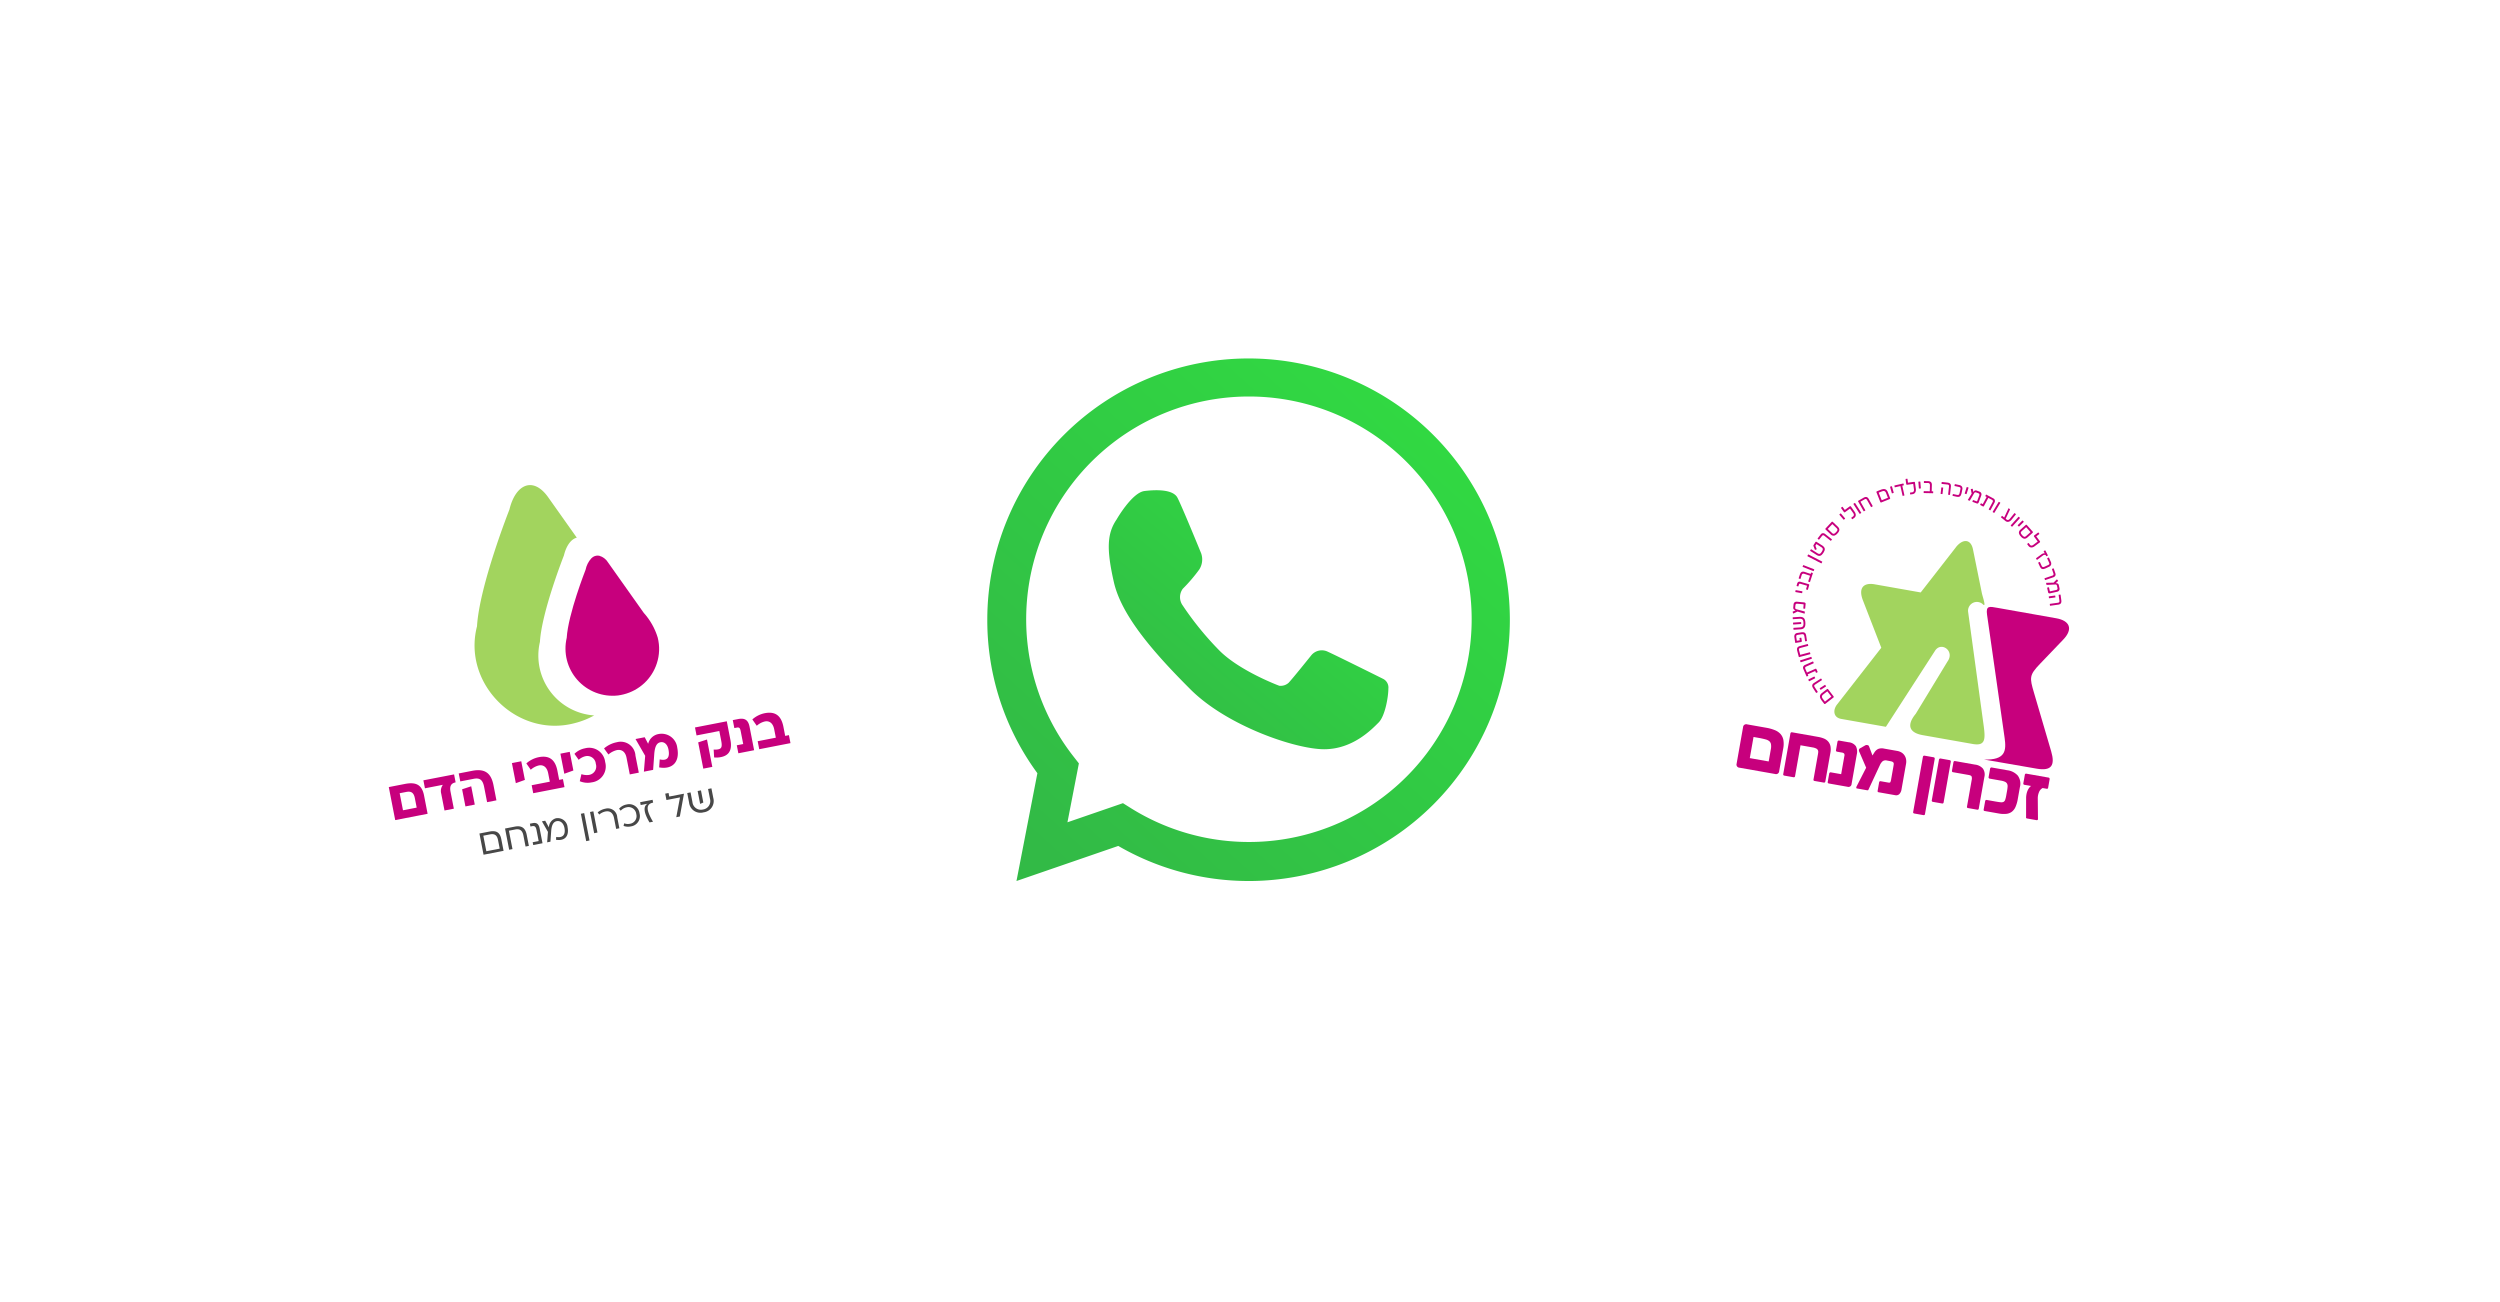 <svg xmlns="http://www.w3.org/2000/svg" xmlns:xlink="http://www.w3.org/1999/xlink" width="420.479" height="218.96" viewBox="0 0 420.479 218.96"><defs><style>.a{fill:none;}.b{fill:#c7007d;}.c{fill:#fff;}.d{clip-path:url(#c);}.e{fill:#a2d45e;}.f{clip-path:url(#f);}.g{isolation:isolate;}.h{fill:#474747;}.i{stroke:rgba(0,0,0,0);fill:url(#i);}.j{filter:url(#g);}.k{filter:url(#d);}.l{filter:url(#a);}</style><filter id="a" x="219.939" y="15.175" width="200.54" height="203.785" filterUnits="userSpaceOnUse"><feOffset dy="5" input="SourceAlpha"/><feGaussianBlur stdDeviation="14" result="b"/><feFlood flood-color="#cb007b" flood-opacity="0.161"/><feComposite operator="in" in2="b"/><feComposite in="SourceGraphic"/></filter><clipPath id="c"><rect class="a" width="52.42" height="56.164" transform="translate(0 -0.42)"/></clipPath><filter id="d" x="0" y="15.174" width="200.54" height="203.785" filterUnits="userSpaceOnUse"><feOffset dy="5" input="SourceAlpha"/><feGaussianBlur stdDeviation="14" result="e"/><feFlood flood-color="#cb007b" flood-opacity="0.161"/><feComposite operator="in" in2="e"/><feComposite in="SourceGraphic"/></filter><clipPath id="f"><path class="b" d="M94.344,100.294a7.86,7.86,0,0,1-6.471,4.044,7.77,7.77,0,0,1-.979,0,7.933,7.933,0,0,1-6.6-11.158c.989-3.863,5.3-10.628,5.3-10.628a4,4,0,0,1,1.313-1.7,1.456,1.456,0,0,1,1.369-.192,2.579,2.579,0,0,1,1.282,1.449l4.251,9.42a10.961,10.961,0,0,1,1.512,4.529A7.808,7.808,0,0,1,94.344,100.294Z" transform="translate(-79.564 -80.568)"/></clipPath><filter id="g" x="100.76" y="0" width="218.959" height="218.959" filterUnits="userSpaceOnUse"><feOffset dy="5" input="SourceAlpha"/><feGaussianBlur stdDeviation="14" result="h"/><feFlood flood-color="#cb007b" flood-opacity="0.161"/><feComposite operator="in" in2="h"/><feComposite in="SourceGraphic"/></filter><linearGradient id="i" x1="0.105" y1="0.937" x2="1.099" y2="-0.161" gradientUnits="objectBoundingBox"><stop offset="0" stop-color="#32ba46"/><stop offset="1" stop-color="#30e341"/></linearGradient></defs><g transform="translate(784.24 11440.479)"><g transform="matrix(0.985, 0.174, -0.174, 0.985, -1591.48, -16.337)"><g class="l" transform="matrix(0.98, -0.17, 0.17, 0.98, -1188.8, -11390.76)"><rect class="c" width="100" height="104" rx="12" transform="matrix(0.98, 0.17, -0.17, 0.98, 280, 52.17)"/></g><g class="d" transform="translate(-882.174 -11364.564)"><path class="b" d="M-2891.72,114.888l.922-1.022-.831-.76-.591.654a.59.59,0,0,0-.132.215.361.361,0,0,0-.008.195.46.46,0,0,0,.094.186,1.415,1.415,0,0,0,.177.187Zm-.047-2.116a.142.142,0,0,1,.228-.012l1.074.982a.146.146,0,0,1,.012.234l-1.128,1.249a.146.146,0,0,1-.233.012l-.454-.417a2.207,2.207,0,0,1-.283-.311.823.823,0,0,1-.145-.31.622.622,0,0,1,.02-.319.974.974,0,0,1,.214-.342Zm-1.605.906a.063.063,0,0,1-.044.016.051.051,0,0,1-.042-.017l-.616-.67a1.3,1.3,0,0,1-.155-.208.528.528,0,0,1-.072-.218.464.464,0,0,1,.044-.234.823.823,0,0,1,.2-.252l.97-.9a.051.051,0,0,1,.082,0l.139.151a.062.062,0,0,1,.018.041.054.054,0,0,1-.022.043l-.9.843a1.421,1.421,0,0,0-.124.127.3.3,0,0,0-.064.117.17.17,0,0,0,.016.122.637.637,0,0,0,.11.153l.622.667a.062.062,0,0,1,.014.042.064.064,0,0,1-.02.045Zm1.14-1.551a.053.053,0,0,1,.084,0l.136.149a.052.052,0,0,1,0,.085l-.72.67a.054.054,0,0,1-.086,0l-.137-.151a.053.053,0,0,1,0-.084Zm-2.017-1.07a.05.05,0,0,1,.046-.01.07.07,0,0,1,.037.022l.121.164a.068.068,0,0,1,.015.047.055.055,0,0,1-.021.042l-.841.631a.056.056,0,0,1-.046.011.064.064,0,0,1-.044-.026l-.122-.163a.061.061,0,0,1-.008-.044.058.058,0,0,1,.024-.042Zm-.666-2.456a.053.053,0,0,1,.049-.008.077.077,0,0,1,.037.031l.109.164a.07.07,0,0,1,.013.047.054.054,0,0,1-.027.042l-1.11.747a.289.289,0,0,0-.15.192.4.4,0,0,0,.084.239l.359.541,1.27-.854a.14.14,0,0,1,.22.042l.254.383a.052.052,0,0,1-.017.081l-.166.111a.05.05,0,0,1-.08-.016l-.162-.244-1.141.767.122.183a.053.053,0,0,1-.019.082l-.162.109a.062.062,0,0,1-.045.011.046.046,0,0,1-.039-.024l-.73-1.1a.5.5,0,0,1-.09-.41.594.594,0,0,1,.261-.337Zm-.416-.714a.05.05,0,0,1,.049,0,.061.061,0,0,1,.03.03l.094.179a.078.078,0,0,1,.008.049.049.049,0,0,1-.031.039l-1.667.881a.059.059,0,0,1-.047,0,.059.059,0,0,1-.038-.033l-.1-.179a.053.053,0,0,1,0-.045.062.062,0,0,1,.027-.039Zm-.964-2.024a.053.053,0,0,1,.047,0,.071.071,0,0,1,.032.033l.083.183a.075.075,0,0,1,.007.048.056.056,0,0,1-.034.034l-1.12.521c-.061.029-.114.056-.158.082a.271.271,0,0,0-.1.089.2.2,0,0,0-.021.124.626.626,0,0,0,.058.179l.321.7,1.479-.686a.052.052,0,0,1,.048,0,.067.067,0,0,1,.03.029l.086.186a.08.08,0,0,1,0,.049.056.056,0,0,1-.033.036l-1.71.793a.046.046,0,0,1-.048,0,.051.051,0,0,1-.036-.033l-.43-.935a1.228,1.228,0,0,1-.083-.246.561.561,0,0,1,0-.234.453.453,0,0,1,.114-.212.79.79,0,0,1,.26-.179Zm-1.27-.859a.058.058,0,0,1,.05,0,.068.068,0,0,1,.032.04l.149.441a.207.207,0,0,1,.013.119.121.121,0,0,1-.043.073.217.217,0,0,1-.076.045c-.028.012-.06.022-.09.033l-.765.265a.061.061,0,0,1-.044,0,.053.053,0,0,1-.033-.035l-.282-.835a.74.74,0,0,1-.017-.52.63.63,0,0,1,.414-.322l.531-.182a1.852,1.852,0,0,1,.358-.087.577.577,0,0,1,.27.028.459.459,0,0,1,.2.164,1.158,1.158,0,0,1,.156.319l.259.771c.014.041,0,.069-.035.082l-.189.064q-.054.018-.076-.044l-.25-.741a.775.775,0,0,0-.1-.2.246.246,0,0,0-.116-.1.281.281,0,0,0-.156-.009,1.8,1.8,0,0,0-.22.062l-.462.158c-.07.024-.126.046-.175.069a.25.25,0,0,0-.1.082.193.193,0,0,0-.029.124.75.75,0,0,0,.044.2l.19.564.478-.162-.107-.319a.057.057,0,0,1,.036-.082Zm-.882-3.4a1.451,1.451,0,0,1,.448-.047.69.69,0,0,1,.331.11.719.719,0,0,1,.233.266,1.7,1.7,0,0,1,.156.426,2.166,2.166,0,0,1,.068.47.859.859,0,0,1-.065.366.669.669,0,0,1-.219.266,1.133,1.133,0,0,1-.4.17l-1.076.265a.058.058,0,0,1-.046-.01.064.064,0,0,1-.029-.042l-.048-.19a.059.059,0,0,1,.009-.047.056.056,0,0,1,.037-.03l1.059-.26a.807.807,0,0,0,.3-.131.4.4,0,0,0,.136-.2.625.625,0,0,0,.017-.256,2.141,2.141,0,0,0-.056-.306,1.489,1.489,0,0,0-.088-.271.463.463,0,0,0-.141-.188.484.484,0,0,0-.228-.085,1,1,0,0,0-.344.036l-1,.246a.083.083,0,0,1-.045,0,.045.045,0,0,1-.029-.034l-.051-.208a.049.049,0,0,1,.01-.044.09.09,0,0,1,.039-.023Zm.4.817a.053.053,0,0,1,.046.009.057.057,0,0,1,.025.035l.049.2a.06.06,0,0,1-.006.046.057.057,0,0,1-.038.025l-1.21.3a.06.06,0,0,1-.046-.006.057.057,0,0,1-.03-.038l-.047-.2a.057.057,0,0,1,.01-.044.056.056,0,0,1,.037-.03Zm-.074-3.354a.377.377,0,0,1,.242.042.2.2,0,0,1,.1.171l.061.743a.069.069,0,0,1-.012.045.053.053,0,0,1-.042.023l-.2.016a.059.059,0,0,1-.046-.013.072.072,0,0,1-.018-.043l-.046-.56c0-.05-.018-.078-.044-.085a.516.516,0,0,0-.131,0l-.879.074a.52.52,0,0,0-.167.036.194.194,0,0,0-.089.076.242.242,0,0,0-.032.111.839.839,0,0,0,0,.141l.023.293a1.051,1.051,0,0,0,.016.11.241.241,0,0,0,.044.086.219.219,0,0,0,.079.06.425.425,0,0,0,.134.032l1.412.127a.04.04,0,0,1,.034.028c0,.016.005.031.008.047l.019.246a.029.029,0,0,1-.024.034.109.109,0,0,1-.052,0l-1.172-.137-.576.434a.061.061,0,0,1-.044.015.053.053,0,0,1-.037-.018l-.123-.194a.064.064,0,0,1,.008-.088l.411-.281-.167-.049a.4.4,0,0,1-.212-.138.483.483,0,0,1-.079-.25l-.04-.489a.549.549,0,0,1,.018-.2.421.421,0,0,1,.083-.168.457.457,0,0,1,.153-.123.623.623,0,0,1,.219-.059Zm-.606-1.79a.049.049,0,0,1,.043.021.055.055,0,0,1,.015.04v.2a.066.066,0,0,1-.017.046.05.05,0,0,1-.042.02l-1.05,0a.062.062,0,0,1-.044-.021.07.07,0,0,1-.019-.046v-.2a.053.053,0,0,1,.02-.04.056.056,0,0,1,.042-.021Zm.849-1.367a.142.142,0,0,1,.142.178l-.082.744c0,.04-.026.057-.066.052l-.2-.021c-.039,0-.055-.025-.052-.066l.064-.581-1.151-.127a.542.542,0,0,0-.082,0,.2.2,0,0,0-.07.016.1.1,0,0,0-.052.048.247.247,0,0,0-.028.1l-.031.287a.059.059,0,0,1-.02.04.06.06,0,0,1-.046.013l-.2-.02a.065.065,0,0,1-.04-.023.058.058,0,0,1-.015-.044l.035-.328a.453.453,0,0,1,.161-.346.544.544,0,0,1,.378-.067Zm-1.748-.643a.074.074,0,0,1-.041-.022.056.056,0,0,1-.012-.046l.089-.613a1.163,1.163,0,0,1,.066-.262.529.529,0,0,1,.128-.2.455.455,0,0,1,.209-.115.774.774,0,0,1,.318-.007l1.049.153.027-.194a.047.047,0,0,1,.025-.04.051.051,0,0,1,.042-.011l.2.028a.054.054,0,0,1,.049.069l-.213,1.477a.052.052,0,0,1-.067.05l-.2-.029a.065.065,0,0,1-.037-.022.058.058,0,0,1-.013-.047l.14-.963-.966-.141a.487.487,0,0,0-.308.032.367.367,0,0,0-.137.281l-.079.6a.055.055,0,0,1-.025.042.068.068,0,0,1-.047.007Zm2.223-1.982a.051.051,0,0,1,.039.027.071.071,0,0,1,.009.043l-.042.2a.075.075,0,0,1-.023.043.054.054,0,0,1-.049.01l-1.847-.369a.068.068,0,0,1-.038-.029.054.054,0,0,1-.01-.05l.039-.2a.064.064,0,0,1,.028-.037.062.062,0,0,1,.046-.01Zm1.109-1.512a.054.054,0,0,1,.034.032.073.073,0,0,1,0,.042l-.061.2a.077.077,0,0,1-.028.041.044.044,0,0,1-.044.005l-2.445-.762a.063.063,0,0,1-.034-.034.056.056,0,0,1-.005-.049l.06-.2a.055.055,0,0,1,.031-.033.067.067,0,0,1,.047-.006Zm-.434-2.661a1.282,1.282,0,0,1,.343.218.571.571,0,0,1,.165.256.639.639,0,0,1,.01.311,2.2,2.2,0,0,1-.119.381,2.206,2.206,0,0,1-.184.35.7.7,0,0,1-.224.223.561.561,0,0,1-.3.076,1.063,1.063,0,0,1-.394-.1l-1.122-.462a.064.064,0,0,1-.033-.031.049.049,0,0,1,0-.047l.076-.189a.056.056,0,0,1,.033-.031.055.055,0,0,1,.048,0l1.127.465a.707.707,0,0,0,.242.061.3.3,0,0,0,.177-.044.451.451,0,0,0,.135-.149,1.925,1.925,0,0,0,.12-.249,1.558,1.558,0,0,0,.086-.268.445.445,0,0,0,0-.2.306.306,0,0,0-.1-.152.856.856,0,0,0-.216-.122l-.885-.364-.122.3.3.5a.057.057,0,0,1-.021.086l-.168.1a.055.055,0,0,1-.048.01.066.066,0,0,1-.037-.034l-.338-.558a.327.327,0,0,1-.024-.071.139.139,0,0,1,.01-.079l.215-.528a.142.142,0,0,1,.212-.083Zm1.389-1.32a.052.052,0,0,1,.024.08l-.1.18a.061.061,0,0,1-.032.03.057.057,0,0,1-.047-.007l-1.176-.636a.3.3,0,0,0-.238-.046.358.358,0,0,0-.165.176l-.343.642a.052.052,0,0,1-.08.024l-.172-.094a.063.063,0,0,1-.03-.034.05.05,0,0,1,0-.048l.39-.732a.484.484,0,0,1,.32-.273.591.591,0,0,1,.415.075Zm-.966-1.584.794.525a.415.415,0,0,0,.376.095l0,0a.905.905,0,0,0,.29-.325.89.89,0,0,0,.178-.394.311.311,0,0,0-.059-.153.64.64,0,0,0-.174-.157l-.791-.527Zm1.581-.682a1.027,1.027,0,0,1,.272.259.575.575,0,0,1,.1.28,1.135,1.135,0,0,1-.229.613,1.121,1.121,0,0,1-.468.456.678.678,0,0,1-.639-.132l-.927-.612a.142.142,0,0,1-.052-.222l.786-1.209a.144.144,0,0,1,.228-.046Zm.965-1.583a.044.044,0,0,1,.021.042.059.059,0,0,1-.013.041l-.129.159a.074.074,0,0,1-.04.026.049.049,0,0,1-.046-.012l-.812-.668a.058.058,0,0,1-.02-.042.06.06,0,0,1,.014-.05l.128-.158a.054.054,0,0,1,.041-.017.057.057,0,0,1,.045.011Zm1.392-1.37a1.146,1.146,0,0,1,.191.245.713.713,0,0,1,.1.268.607.607,0,0,1-.022.273.654.654,0,0,1-.163.263l-.227.234a.067.067,0,0,1-.042.021.054.054,0,0,1-.045-.018l-.141-.139a.052.052,0,0,1-.019-.042.065.065,0,0,1,.02-.044l.21-.217a.366.366,0,0,0,.108-.181.305.305,0,0,0-.007-.167.482.482,0,0,0-.079-.146,1.349,1.349,0,0,0-.107-.121l-.628-.615-.7.725a.144.144,0,0,1-.232,0l-.556-.546a.049.049,0,0,1-.018-.044.069.069,0,0,1,.022-.044l.136-.142a.07.07,0,0,1,.042-.022.053.053,0,0,1,.044.018l.441.433.705-.729a.142.142,0,0,1,.227,0Zm1.119-.049a.051.051,0,0,1,.017.046.075.075,0,0,1-.019.037l-.15.139a.071.071,0,0,1-.044.022.057.057,0,0,1-.044-.019l-1.278-1.393a.062.062,0,0,1-.014-.046.061.061,0,0,1,.021-.046l.149-.138a.049.049,0,0,1,.042-.013.058.058,0,0,1,.043.018Zm1.7-1.44a.052.052,0,0,1,.014.045.061.061,0,0,1-.023.041l-.153.128a.074.074,0,0,1-.045.018.069.069,0,0,1-.042-.024l-.788-.954a1.375,1.375,0,0,0-.121-.133.254.254,0,0,0-.109-.069.2.2,0,0,0-.125.008.633.633,0,0,0-.156.1l-.589.492,1.041,1.26a.048.048,0,0,1,.014.046.065.065,0,0,1-.021.039l-.156.131a.074.074,0,0,1-.045.018.051.051,0,0,1-.043-.023l-1.2-1.457a.061.061,0,0,1-.013-.045.059.059,0,0,1,.023-.045l.787-.659a1.166,1.166,0,0,1,.212-.145.556.556,0,0,1,.226-.062.437.437,0,0,1,.233.056.768.768,0,0,1,.238.206Zm.614-2.377.722,1.173.954-.594-.461-.751a.582.582,0,0,0-.168-.187.371.371,0,0,0-.184-.062.452.452,0,0,0-.2.041,1.588,1.588,0,0,0-.226.117Zm2.036.538a.145.145,0,0,1-.052.224l-1.235.769a.143.143,0,0,1-.225-.053l-.882-1.435a.147.147,0,0,1,.053-.229l.523-.325a2.023,2.023,0,0,1,.374-.187.8.8,0,0,1,.337-.055.6.6,0,0,1,.3.107.982.982,0,0,1,.267.3Zm.444-.989a.048.048,0,0,1,0,.046.055.055,0,0,1-.029.032l-.183.088a.068.068,0,0,1-.048.007.048.048,0,0,1-.036-.03l-.456-.952a.055.055,0,0,1,0-.048.065.065,0,0,1,.033-.038l.183-.087a.047.047,0,0,1,.044,0,.053.053,0,0,1,.035.03Zm1.452-1.565c.015.041.006.069-.032.085l-.2.085.629,1.512a.052.052,0,0,1-.032.078l-.187.079a.051.051,0,0,1-.075-.033l-.631-1.512-.845.356a.051.051,0,0,1-.076-.033l-.076-.18a.072.072,0,0,1,0-.047.051.051,0,0,1,.031-.035l1.344-.566a.055.055,0,0,1,.045,0,.048.048,0,0,1,.028.026Zm2.108.308a1.131,1.131,0,0,1,.055.307.728.728,0,0,1-.04.281.622.622,0,0,1-.146.233.689.689,0,0,1-.267.154l-.31.1a.058.058,0,0,1-.048,0,.06.06,0,0,1-.03-.037l-.06-.19a.053.053,0,0,1,0-.047.077.077,0,0,1,.04-.029l.288-.093a.367.367,0,0,0,.179-.108.339.339,0,0,0,.071-.151.537.537,0,0,0,0-.167,1.327,1.327,0,0,0-.04-.158l-.267-.84-.959.309a.146.146,0,0,1-.207-.106l-.238-.746a.055.055,0,0,1,.006-.047.075.075,0,0,1,.041-.03l.186-.06a.072.072,0,0,1,.047,0,.059.059,0,0,1,.031.037l.186.59.963-.31a.142.142,0,0,1,.2.111Zm.807-.276a.051.051,0,0,1-.008.047.055.055,0,0,1-.034.025l-.2.052a.065.065,0,0,1-.048,0,.051.051,0,0,1-.03-.037l-.266-1.021a.055.055,0,0,1,.007-.046.064.064,0,0,1,.039-.031l.2-.052a.053.053,0,0,1,.044.008.063.063,0,0,1,.03.037Zm.311-1.195a.078.078,0,0,1,.009-.044.048.048,0,0,1,.041-.026l.608-.094a1.136,1.136,0,0,1,.269-.013.523.523,0,0,1,.225.064.468.468,0,0,1,.171.169.836.836,0,0,1,.1.3l.159,1.053.192-.03a.06.06,0,0,1,.047.011.061.061,0,0,1,.021.038l.03.2a.053.053,0,0,1-.05.069l-1.464.226a.051.051,0,0,1-.067-.05l-.032-.2a.06.06,0,0,1,.009-.041.054.054,0,0,1,.04-.025l.957-.149-.148-.971a.489.489,0,0,0-.121-.287.359.359,0,0,0-.307-.05l-.59.1a.066.066,0,0,1-.047-.011.075.075,0,0,1-.021-.043Zm2.965-.369a.059.059,0,0,1,.016-.044.052.052,0,0,1,.039-.022l.905-.06a1.218,1.218,0,0,1,.258.01.556.556,0,0,1,.215.081.461.461,0,0,1,.153.182.808.808,0,0,1,.073.311l.087,1.327c0,.041-.016.062-.054.065l-.2.012a.057.057,0,0,1-.044-.011.057.057,0,0,1-.018-.044l-.081-1.237a1.577,1.577,0,0,0-.021-.18.3.3,0,0,0-.05-.121.19.19,0,0,0-.106-.065.626.626,0,0,0-.188-.01l-.905.067a.064.064,0,0,1-.042-.016.059.059,0,0,1-.021-.044Zm.48,1.869a.053.053,0,0,1-.054.064l-.2.012a.053.053,0,0,1-.064-.055l-.062-.985a.054.054,0,0,1,.055-.065l.2-.013a.053.053,0,0,1,.063.056Zm3.136-.7a1.808,1.808,0,0,1-.048.367.6.6,0,0,1-.122.245.475.475,0,0,1-.227.133,1.158,1.158,0,0,1-.353.032l-.617-.024c-.041,0-.062-.023-.058-.063l.007-.2c0-.039.023-.057.065-.054l.584.022a.8.8,0,0,0,.223-.014.245.245,0,0,0,.133-.075.279.279,0,0,0,.063-.143,1.806,1.806,0,0,0,.022-.225l.019-.5q0-.108,0-.186a.279.279,0,0,0-.039-.125.2.2,0,0,0-.106-.071.689.689,0,0,0-.2-.027l-.684-.029a.05.05,0,0,1-.042-.019.079.079,0,0,1-.011-.046l.008-.2a.078.078,0,0,1,.016-.043.047.047,0,0,1,.044-.019l.7.029a.688.688,0,0,1,.487.178.654.654,0,0,1,.151.51Zm.857.014a.055.055,0,0,1-.026.04.057.057,0,0,1-.041.011l-.2-.026a.069.069,0,0,1-.044-.022.05.05,0,0,1-.014-.044l.133-1.048a.061.061,0,0,1,.025-.04.064.064,0,0,1,.048-.013l.2.026a.05.05,0,0,1,.038.024.062.062,0,0,1,.015.045Zm2.257,1.013a.381.381,0,0,1-.1.225.2.2,0,0,1-.187.048l-.73-.133a.071.071,0,0,1-.042-.022.059.059,0,0,1-.01-.048l.035-.2a.055.055,0,0,1,.026-.04.068.068,0,0,1,.047-.007l.549.1c.048.009.079,0,.093-.023a.489.489,0,0,0,.036-.126l.158-.872a.543.543,0,0,0,.008-.172.2.2,0,0,0-.049-.108.223.223,0,0,0-.1-.06,1.088,1.088,0,0,0-.135-.033l-.288-.052a.616.616,0,0,0-.109-.012.2.2,0,0,0-.094.017.226.226,0,0,0-.079.063.4.4,0,0,0-.065.122l-.488,1.34c-.009.017-.019.026-.035.025a.192.192,0,0,1-.048-.006l-.242-.043a.03.03,0,0,1-.025-.034.106.106,0,0,1,.012-.051l.434-1.1-.268-.671a.065.065,0,0,1,0-.048.057.057,0,0,1,.025-.032l.219-.069a.061.061,0,0,1,.082.032l.164.473.091-.152a.406.406,0,0,1,.187-.17.476.476,0,0,1,.259-.011l.48.086a.556.556,0,0,1,.185.068.435.435,0,0,1,.14.125.455.455,0,0,1,.076.18.517.517,0,0,1,0,.227Zm2.176.974a.057.057,0,0,1-.031.037.078.078,0,0,1-.049,0l-.187-.061a.072.072,0,0,1-.039-.03.056.056,0,0,1-.006-.049l.419-1.277a.28.28,0,0,0,0-.244.378.378,0,0,0-.211-.137l-.615-.2-.48,1.462a.14.14,0,0,1-.2.1l-.434-.144a.052.052,0,0,1-.035-.076l.062-.189a.051.051,0,0,1,.073-.038l.277.091.43-1.311-.208-.069a.052.052,0,0,1-.035-.075l.061-.188a.069.069,0,0,1,.027-.035.051.051,0,0,1,.047-.005l1.246.414a.489.489,0,0,1,.322.268.6.6,0,0,1,0,.426Zm.719.316a.054.054,0,0,1-.033.036.074.074,0,0,1-.043,0l-.189-.074a.083.083,0,0,1-.039-.032.06.06,0,0,1,0-.049l.684-1.768a.066.066,0,0,1,.033-.034.074.074,0,0,1,.05,0l.188.073a.052.052,0,0,1,.03.033.063.063,0,0,1,0,.049Z" transform="translate(2904.53 -75.057)"/><path class="b" d="M-2838.184,79.724a.059.059,0,0,1,.024-.038.033.033,0,0,1,.039,0l.192.108a.046.046,0,0,1,.028.036.119.119,0,0,1,0,.049l-.439,1.63.147.084a.4.4,0,0,0,.2.06.308.308,0,0,0,.158-.051.48.48,0,0,0,.122-.113,1.251,1.251,0,0,0,.088-.137l.554-1a.061.061,0,0,1,.035-.032.055.055,0,0,1,.047.005l.177.1a.063.063,0,0,1,.026.035.058.058,0,0,1,0,.049l-.558,1a1.1,1.1,0,0,1-.188.249.743.743,0,0,1-.233.161.6.6,0,0,1-.269.051.654.654,0,0,1-.291-.09l-.808-.456a.051.051,0,0,1-.022-.08l.1-.174a.051.051,0,0,1,.079-.023l.357.2Zm1.168,2.885a.05.05,0,0,1-.042.027.062.062,0,0,1-.04-.008l-.172-.108a.067.067,0,0,1-.03-.038.053.053,0,0,1,.006-.05l1.005-1.6a.057.057,0,0,1,.04-.026.058.058,0,0,1,.05.008l.17.108a.057.057,0,0,1,.024.04.059.059,0,0,1-.006.046Zm1.138-.217a.048.048,0,0,1-.041.022.054.054,0,0,1-.041-.011l-.166-.117a.073.073,0,0,1-.029-.04.053.053,0,0,1,.009-.047l.606-.861a.052.052,0,0,1,.04-.023.061.061,0,0,1,.051.01l.166.117a.055.055,0,0,1,.021.04.068.068,0,0,1-.008.045Zm1.174-.093-.589.751c-.116.149-.16.271-.126.368v0a.913.913,0,0,0,.295.319.9.9,0,0,0,.375.212.287.287,0,0,0,.156-.046.6.6,0,0,0,.17-.161l.591-.747Zm.536,1.644a1,1,0,0,1-.28.251.556.556,0,0,1-.287.076,1.1,1.1,0,0,1-.585-.283,1.093,1.093,0,0,1-.411-.509.688.688,0,0,1,.185-.629l.688-.877a.141.141,0,0,1,.224-.033l1.125.894a.147.147,0,0,1,.027.233Zm1.429,1.269a1.183,1.183,0,0,1-.239.2.734.734,0,0,1-.264.1.619.619,0,0,1-.274-.019.661.661,0,0,1-.263-.16l-.236-.225a.061.061,0,0,1-.022-.041.053.053,0,0,1,.017-.046l.135-.144a.049.049,0,0,1,.043-.019.061.061,0,0,1,.043.019l.22.209a.367.367,0,0,0,.181.105.313.313,0,0,0,.165-.01.446.446,0,0,0,.144-.081c.045-.038.084-.074.12-.111l.6-.643-.731-.695a.146.146,0,0,1-.009-.233l.534-.57a.053.053,0,0,1,.044-.019.071.071,0,0,1,.044.022l.143.136a.06.06,0,0,1,.023.041.061.061,0,0,1-.017.044l-.423.452.737.7a.143.143,0,0,1,0,.227Zm2.282,1.293c-.035.027-.066.025-.089-.007l-.115-.148a.372.372,0,0,0-.252.019.615.615,0,0,0-.229.179l-.783.835a.037.037,0,0,1-.043.016.079.079,0,0,1-.041-.026l-.124-.16a.08.08,0,0,1-.015-.047.059.059,0,0,1,.025-.04l.721-.745a1.367,1.367,0,0,1,.1-.1.9.9,0,0,1,.131-.093.779.779,0,0,1,.15-.065.535.535,0,0,1,.165-.019l-.226-.294a.055.055,0,0,1-.014-.045.061.061,0,0,1,.023-.04l.156-.121a.059.059,0,0,1,.045-.013.055.055,0,0,1,.041.024l.533.693a.049.049,0,0,1,.011.044.072.072,0,0,1-.018.035Zm.226,2.02a1.773,1.773,0,0,1-.321.183.553.553,0,0,1-.269.048.455.455,0,0,1-.241-.1,1.235,1.235,0,0,1-.237-.265l-.353-.511a.055.055,0,0,1,.014-.086l.165-.113c.03-.023.059-.017.082.018l.332.484a.975.975,0,0,0,.147.172.244.244,0,0,0,.139.061.281.281,0,0,0,.151-.036,1.659,1.659,0,0,0,.19-.118l.413-.288a1.411,1.411,0,0,0,.146-.112.229.229,0,0,0,.076-.106.2.2,0,0,0-.007-.127.762.762,0,0,0-.1-.176l-.39-.567a.048.048,0,0,1-.01-.046.072.072,0,0,1,.029-.038l.163-.114a.087.087,0,0,1,.043-.014.049.049,0,0,1,.041.025l.4.585a.717.717,0,0,1,.152.5.654.654,0,0,1-.315.429Zm.26,1.966a.053.053,0,0,1-.082-.023l-.1-.179a.058.058,0,0,1-.006-.043.058.058,0,0,1,.031-.038l1.171-.646a.3.3,0,0,0,.168-.174.359.359,0,0,0-.058-.236l-.347-.639a.054.054,0,0,1,.024-.081l.171-.094a.067.067,0,0,1,.045-.007.047.047,0,0,1,.037.027l.4.73a.5.5,0,0,1,.056.419.6.6,0,0,1-.29.308Zm1.2,2.055a.388.388,0,0,1-.244.034.207.207,0,0,1-.144-.131l-.285-.688a.07.07,0,0,1,0-.048.057.057,0,0,1,.035-.035l.183-.077a.053.053,0,0,1,.047,0,.058.058,0,0,1,.029.037l.217.517c.02.045.042.068.07.067a.44.44,0,0,0,.124-.039l.812-.342a.512.512,0,0,0,.15-.087.2.2,0,0,0,.062-.1.279.279,0,0,0,0-.116,1.147,1.147,0,0,0-.047-.132l-.114-.271a.561.561,0,0,0-.049-.1.224.224,0,0,0-.066-.069.229.229,0,0,0-.094-.031.4.4,0,0,0-.138.011l-1.384.317a.034.034,0,0,1-.039-.014.357.357,0,0,1-.022-.043l-.095-.229a.03.03,0,0,1,.013-.038.1.1,0,0,1,.051-.019l1.156-.234.413-.592a.071.071,0,0,1,.039-.027.045.045,0,0,1,.04,0l.178.146a.064.064,0,0,1,.019.087l-.306.4.176-.006a.392.392,0,0,1,.244.063.479.479,0,0,1,.151.214l.188.452a.558.558,0,0,1,.045.194.436.436,0,0,1-.028.184.469.469,0,0,1-.108.164.586.586,0,0,1-.189.123Zm1.671-.072a.065.065,0,0,1,.048,0,.056.056,0,0,1,.031.032l.277.871a1.138,1.138,0,0,1,.052.252.515.515,0,0,1-.025.231.46.46,0,0,1-.137.194.8.8,0,0,1-.284.145l-1.259.407a.053.053,0,0,1-.075-.035l-.061-.2a.054.054,0,0,1,0-.045.058.058,0,0,1,.036-.03l1.174-.379a1.372,1.372,0,0,0,.168-.063.268.268,0,0,0,.1-.078.177.177,0,0,0,.038-.118.639.639,0,0,0-.036-.186l-.282-.868a.052.052,0,0,1,0-.044.06.06,0,0,1,.038-.032Zm-1.684.921a.052.052,0,0,1-.075-.038l-.061-.194a.054.054,0,0,1,.038-.077l.933-.3a.056.056,0,0,1,.077.04l.061.194a.055.055,0,0,1-.039.077Z" transform="translate(2875.727 -77.248)"/><path class="b" d="M-2838.253,112.961l6.509,19.869c.677,2.083.791,3.661-2.8,4.173,3.582-.01,5.424-.019,9-.029,2.555-.008,2.985-1.1,1.894-3.3l-4.563-9.205c-1.169-2.359-1.312-2.749.156-4.946l3.141-4.7c1.376-2.061.517-3.323-1.783-3.324l-10-.005c-1.4,0-2.061-.084-1.555,1.471" transform="translate(2875.371 -92.239)"/><path class="e" d="M-2865.582,93.693l-4.483,8.466-7.849,0c-1.952,0-2.623,1.124-1.489,3l4.431,7.313-5.626,10.612c-.6,1.05-.331,2.342,1.082,2.342h7.617l5.893-13.982c.717-1.848,3.373-.6,2.387,1.394l-3.719,9.562c-1.223,2.165-.519,3.331,1.783,3.331l8.529,0c2.187,0,1.988-1.153,1.271-3.392l-5.913-18.419a1.486,1.486,0,0,1,2.195-1.648c.829.611-.227-1.23-.451-1.8l-2.743-6.968c-.675-1.717-2.04-1.487-2.917.177" transform="translate(2895.538 -83.211)"/><path class="b" d="M-2906.755,163.734v3.611h3.226V165.3a2.55,2.55,0,0,0-.115-.853.882.882,0,0,0-.364-.468,1.513,1.513,0,0,0-.635-.19c-.257-.026-.573-.043-.939-.055Zm5.246,4.9a.526.526,0,0,1-.587.6h-6.086a.528.528,0,0,1-.592-.6v-6.19a.531.531,0,0,1,.592-.609h3.251a7.024,7.024,0,0,1,1.486.142,2.613,2.613,0,0,1,1.077.482,2.082,2.082,0,0,1,.651.92,4.182,4.182,0,0,1,.217,1.454Z" transform="translate(2908.773 -115.965)"/><path class="b" d="M-2886.311,169.012a.211.211,0,0,1-.065.166.232.232,0,0,1-.152.055h-1.583a.194.194,0,0,1-.218-.222V164.8c0-.152,0-.289-.014-.42a.667.667,0,0,0-.114-.341.636.636,0,0,0-.333-.226,2.114,2.114,0,0,0-.648-.077h-2.042v5.277a.214.214,0,0,1-.064.166.226.226,0,0,1-.156.055h-1.57a.253.253,0,0,1-.165-.055.209.209,0,0,1-.063-.166v-6.948a.228.228,0,0,1,.063-.159.215.215,0,0,1,.165-.073h4.517a4.541,4.541,0,0,1,.946.1,1.9,1.9,0,0,1,.779.356,1.772,1.772,0,0,1,.526.7,2.979,2.979,0,0,1,.19,1.145Z" transform="translate(2901.521 -115.965)"/><path class="b" d="M-2875.017,168.643a.525.525,0,0,1-.6.59h-3.176c-.156,0-.233-.073-.233-.222v-1.433a.239.239,0,0,1,.067-.176.214.214,0,0,1,.166-.071h1.763v-3.1a.535.535,0,0,0-.11-.4.726.726,0,0,0-.451-.1h-.766a.222.222,0,0,1-.169-.065.206.206,0,0,1-.064-.15v-1.456a.237.237,0,0,1,.064-.158.209.209,0,0,1,.169-.074h1.63a1.663,1.663,0,0,1,1.326.453,2.073,2.073,0,0,1,.381,1.361Z" transform="translate(2894.648 -115.965)"/><path class="b" d="M-2862.773,167.969a1.446,1.446,0,0,1-.227.878.766.766,0,0,1-.651.3h-2.835c-.134,0-.2-.072-.2-.22v-1.423a.3.3,0,0,1,.049-.175.181.181,0,0,1,.151-.07h1.327c.188,0,.3-.044.328-.134a1.719,1.719,0,0,0,.045-.466v-1.97c0-.263,0-.466-.01-.609a.422.422,0,0,0-.128-.308.663.663,0,0,0-.365-.108c-.166-.011-.407-.014-.724-.014a.872.872,0,0,0-.711.244,1.872,1.872,0,0,0-.335.7l-1.184,4.433c-.016.068-.049.1-.1.113a.991.991,0,0,1-.177.013h-1.658a.12.12,0,0,1-.13-.1.374.374,0,0,1,0-.193l1.046-3.416-1.644-2.5a.408.408,0,0,1-.067-.28.3.3,0,0,1,.1-.223l.791-.657a.529.529,0,0,1,.369-.12.331.331,0,0,1,.306.163l.833,1.411.214-.527a1.571,1.571,0,0,1,.556-.732,1.715,1.715,0,0,1,.94-.221h2.255a2.052,2.052,0,0,1,.717.123,1.634,1.634,0,0,1,.576.361,1.725,1.725,0,0,1,.4.6,2.165,2.165,0,0,1,.146.821Z" transform="translate(2890.829 -115.881)"/><path class="b" d="M-2848.409,171.5a.189.189,0,0,1-.064.15.221.221,0,0,1-.154.056h-1.57a.255.255,0,0,1-.165-.056.191.191,0,0,1-.064-.15v-9.44a.23.23,0,0,1,.064-.159.216.216,0,0,1,.165-.073h1.57a.191.191,0,0,1,.154.073.228.228,0,0,1,.064.159Z" transform="translate(2881.072 -115.965)"/><path class="b" d="M-2843.183,169.012a.215.215,0,0,1-.063.166.23.23,0,0,1-.156.055h-1.569a.259.259,0,0,1-.167-.055.214.214,0,0,1-.064-.166v-6.948a.236.236,0,0,1,.064-.159.219.219,0,0,1,.167-.073h1.569a.2.2,0,0,1,.156.073.236.236,0,0,1,.063.159Z" transform="translate(2878.59 -115.965)"/><path class="b" d="M-2834.942,169.012a.226.226,0,0,1-.062.166.252.252,0,0,1-.168.055h-1.566a.193.193,0,0,1-.215-.222v-4.533a1.061,1.061,0,0,0-.116-.577c-.078-.112-.253-.167-.528-.167h-2.679a.2.2,0,0,1-.157-.065.205.205,0,0,1-.059-.149v-1.457a.239.239,0,0,1,.059-.159.192.192,0,0,1,.157-.073h3.421a2.072,2.072,0,0,1,1.429.433,1.734,1.734,0,0,1,.484,1.356Z" transform="translate(2876.354 -115.965)"/><path class="b" d="M-2823.111,166.278a5.678,5.678,0,0,1-.14,1.356,2.094,2.094,0,0,1-.46.912,1.832,1.832,0,0,1-.851.519,4.385,4.385,0,0,1-1.3.167h-2.374a.193.193,0,0,1-.217-.22v-1.423a.267.267,0,0,1,.055-.176.2.2,0,0,1,.162-.07h1.552c.341,0,.613-.008.82-.025a.9.9,0,0,0,.473-.145.615.615,0,0,0,.215-.394,4.53,4.53,0,0,0,.049-.771v-.8a5.74,5.74,0,0,0-.036-.7.935.935,0,0,0-.173-.456.763.763,0,0,0-.394-.25,2.656,2.656,0,0,0-.724-.077h-1.912a.225.225,0,0,1-.153-.059.19.19,0,0,1-.065-.156v-1.457a.225.225,0,0,1,.065-.159.2.2,0,0,1,.153-.073h2.691a2.821,2.821,0,0,1,1.879.581,2.293,2.293,0,0,1,.687,1.847Z" transform="translate(2870.702 -115.965)"/><path class="b" d="M-2813.052,163.464a.384.384,0,0,1-.04.2c-.026.048-.085.072-.176.072h-.691a1.362,1.362,0,0,0-.477.8,2.679,2.679,0,0,0-.023,1.032l.642,3.442a.175.175,0,0,1-.053.166.248.248,0,0,1-.164.055h-1.594a.194.194,0,0,1-.219-.222l-.535-3.064a3.327,3.327,0,0,1-.062-.533,3.261,3.261,0,0,1,.03-.586,2.528,2.528,0,0,1,.159-.58,1.789,1.789,0,0,1,.321-.513h-1.141a.2.2,0,0,1-.156-.065.211.211,0,0,1-.056-.149v-1.457a.239.239,0,0,1,.056-.164.191.191,0,0,1,.156-.067h3.808a.175.175,0,0,1,.142.067.292.292,0,0,1,.073.127Z" transform="translate(2865.337 -115.965)"/></g></g><g transform="matrix(0.985, -0.174, 0.174, 0.985, 2388.476, -359.292)"><g class="k" transform="matrix(0.98, 0.17, -0.17, 0.98, -1200.29, -11463.78)"><rect class="c" width="100" height="104" rx="12" transform="matrix(0.98, -0.17, 0.17, 0.98, 42, 69.54)"/></g><g transform="translate(-1155.836 -11364.913) rotate(-1)"><g transform="translate(18.474)"><path class="e" d="M72.855,65.627c-.974.053-1.971.944-2.7,2.525,0,0-5.481,8.588-6.734,13.494a10.088,10.088,0,0,0,6.587,13.878,13.358,13.358,0,0,1-3.476.647c-10.008.666-17.287-10.131-12.994-19.126,1.693-6.625,9.1-18.223,9.1-18.223,1.851-4.037,5.012-4.744,6.8-.768Z" transform="translate(-52.283 -55.408)"/><g class="f" transform="translate(14.96 13.816)"><path class="b" d="M15.531-3949.8c2.331-1.792,1.864-2.571,4.525-1.561s3.623,1.949,5.565,1.561,2.723-.639,3.86,1.282,2.755.124,4.174,1.178,1.365,2.377,1.31,4.75,0,27.924,0,27.924H10.729l.34-35.133A3.581,3.581,0,0,0,15.531-3949.8Z" transform="translate(-14.506 3949.787)"/></g></g><g transform="translate(0 45.229)"><g class="g"><path class="b" d="M-83.648-14.685H-86.4V-9.03h5.551V-12.15C-80.849-13.987-81.706-14.685-83.648-14.685ZM-84.8-10.4v-2.921h1.131c.82,0,1.216.339,1.216,1.3V-10.4Zm4.33-4.288v1.366H-77.4a1.781,1.781,0,0,0-.556,1.442V-9.03h1.6v-2.9c0-.914.32-1.385,1.14-1.385v-1.366Zm6.054,0v1.366H-72.1c1.037,0,1.442.481,1.442,1.687v2.6h1.6v-2.6c0-2.13-.933-3.053-3.044-3.053Zm.047,2.724V-9.03h1.6v-3.138Zm9.064-2.724v3.44l1.6-.245v-3.195Zm7.261,4.288v-1.555c0-1.866-.8-2.846-2.629-2.846a4.467,4.467,0,0,0-2.262.631l.528,1.187a3.072,3.072,0,0,1,1.47-.452c.829,0,1.291.6,1.291,1.593V-10.4h-3.11V-9.03H-57.4V-10.4ZM-57-14.685v3.44l1.6-.245v-3.195Zm4.245-.094a3.381,3.381,0,0,0-1.932.575l.509,1.121a2.534,2.534,0,0,1,1.216-.377,1.431,1.431,0,0,1,1.48,1.6,1.431,1.431,0,0,1-1.48,1.6,2.709,2.709,0,0,1-1.225-.368l-.5,1.112a3.381,3.381,0,0,0,1.932.575,2.7,2.7,0,0,0,2.874-2.921A2.7,2.7,0,0,0-52.756-14.779Zm8.08,2.827A2.48,2.48,0,0,0-47.3-14.76a4.654,4.654,0,0,0-2.328.613l.528,1.14a3.368,3.368,0,0,1,1.527-.452c.867,0,1.357.575,1.357,1.574V-9.03h1.546ZM-40.2-14.77a2.19,2.19,0,0,0-2,1.282l-.358-1.2h-1.574l1.056,3.082L-43.8-9.03h1.583l.679-2.516c.377-1.4.839-1.809,1.414-1.809.613,0,1.093.509,1.093,1.47,0,1.357-.565,1.866-1.762,1.338l-.349,1.3c2.139.829,3.619-.254,3.619-2.639A2.646,2.646,0,0,0-40.2-14.77Zm6.256.085v1.366h3.9v1.7c0,1.093-.264,1.291-.8,1.291a2.653,2.653,0,0,1-.726-.113l-.179,1.319a3.647,3.647,0,0,0,1.131.16c1.093,0,2.12-.5,2.12-2.507v-3.214Zm1.593,2.375-1.546.188v4.5h1.546Zm4.735,3.28h2.7v-4.015c0-1.121-.452-1.64-1.64-1.64h-.914v1.366h.415c.434,0,.537.179.537.716V-10.4h-1.1Zm8.288-1.366v-1.555c0-1.866-.8-2.846-2.629-2.846a4.467,4.467,0,0,0-2.262.631l.528,1.187a3.072,3.072,0,0,1,1.47-.452c.829,0,1.291.6,1.291,1.593V-10.4h-3.11V-9.03h5.353V-10.4Z" transform="translate(86.399 14.798)"/></g><g class="g" transform="translate(13.468 10.083)"><path class="h" d="M-49.118-10.275h-1.727V-6.64h3.429v-2C-47.416-9.766-47.924-10.275-49.118-10.275Zm-1.157,3.15V-9.79h1.151c.794,0,1.139.376,1.139,1.193v1.472Zm5.483-3.15h-1.666V-6.64h.569V-9.79h1.1c.782,0,1.139.412,1.139,1.248v1.9h.569v-1.9C-43.084-9.736-43.629-10.275-44.792-10.275Zm2.454,3.635h1.593V-9.191c0-.721-.279-1.084-.957-1.084h-.5v.485h.339c.4,0,.551.242.551.745v1.92h-1.024Zm4.623-3.69a1.624,1.624,0,0,0-1.466,1.284l-.394-1.23h-.563l.654,1.933-.466,1.7h.563l.466-1.727c.218-.8.557-1.46,1.23-1.46.612,0,1.06.527,1.06,1.351,0,1.151-.576,1.654-1.648,1.236l-.127.46c1.406.527,2.314-.176,2.314-1.7A1.663,1.663,0,0,0-37.716-10.33Zm4.816.055h-.569v4.689h.569Zm1.569,0H-31.9V-6.64h.569Zm3.75,1.757a1.574,1.574,0,0,0-1.672-1.805,2.823,2.823,0,0,0-1.4.364l.194.406a2.329,2.329,0,0,1,1.115-.309c.751,0,1.212.448,1.212,1.369V-6.64h.551Zm1.963-1.818A2.215,2.215,0,0,0-27-9.881l.206.382a1.84,1.84,0,0,1,1.133-.37,1.3,1.3,0,0,1,1.327,1.412,1.3,1.3,0,0,1-1.339,1.412,1.724,1.724,0,0,1-.951-.261l-.188.406a2.16,2.16,0,0,0,1.2.321A1.754,1.754,0,0,0-23.77-8.457,1.754,1.754,0,0,0-25.618-10.336Zm4.435.545v-.485h-2.133v.485h1.181c-.872.3-.9,1.406-.285,3.15h.6C-22.661-8.991-22.346-9.79-21.183-9.79Zm2.853-.485v-.606H-18.9V-9.79h2.32L-17.82-6.664v.024h.6l1.393-3.574v-.061Zm6.652,0v1.66a1.429,1.429,0,0,1-1.5,1.563,1.429,1.429,0,0,1-1.5-1.563v-1.66h-.569v1.648a1.913,1.913,0,0,0,2.072,2.06,1.913,1.913,0,0,0,2.072-2.06v-1.648Zm-1.218,0h-.569V-8.07l.569-.121Z" transform="translate(50.845 10.881)"/></g></g></g></g><g transform="translate(409.521 -1.479)"><g class="j" transform="matrix(1, 0, 0, 1, -1193.76, -11439)"><rect class="c" width="134.959" height="134.959" rx="12" transform="translate(142.76 37)"/></g></g><g transform="translate(-618.185 -11380.19)"><path class="c" d="M12.813,65.725,9.526,80.6l19.56-5.764Z"/><circle class="c" cx="40" cy="40" r="40" transform="translate(3.945 3.56)"/><path class="i" d="M319.812,436.292a43.753,43.753,0,0,1-21.918-5.9l-17.121,5.9,3.518-18.132a43.437,43.437,0,0,1-8.424-25.813,43.945,43.945,0,1,1,43.945,43.946ZM298.684,423.2l1.324.83a37.464,37.464,0,1,0-9.655-8.695l.917,1.174-1.923,9.907Z" transform="translate(-275.867 -348.402)"/><path class="i" d="M347.683,429.757s2.578-4.507,4.679-4.764,4.809-.259,5.538,1.115,3.992,9.359,3.992,9.359a3.14,3.14,0,0,1-.3,2.7,26.717,26.717,0,0,1-2.788,3.263,2.385,2.385,0,0,0,0,2.833,51.677,51.677,0,0,0,6.182,7.584c3.438,3.441,10.043,5.9,10.043,5.9a2.013,2.013,0,0,0,1.546-.474c.6-.6,3.863-4.678,3.863-4.678a2.293,2.293,0,0,1,2.791-.557c1.737.794,9.271,4.549,9.271,4.549a1.632,1.632,0,0,1,.88,1.652c0,1.331-.538,4.587-1.64,5.688s-4.321,4.495-9.156,4.495-16.357-3.937-22.495-10.073-11.59-12.365-12.877-18.031S346.095,432.091,347.683,429.757Z" transform="translate(-325.923 -402.696)"/></g></g></svg>